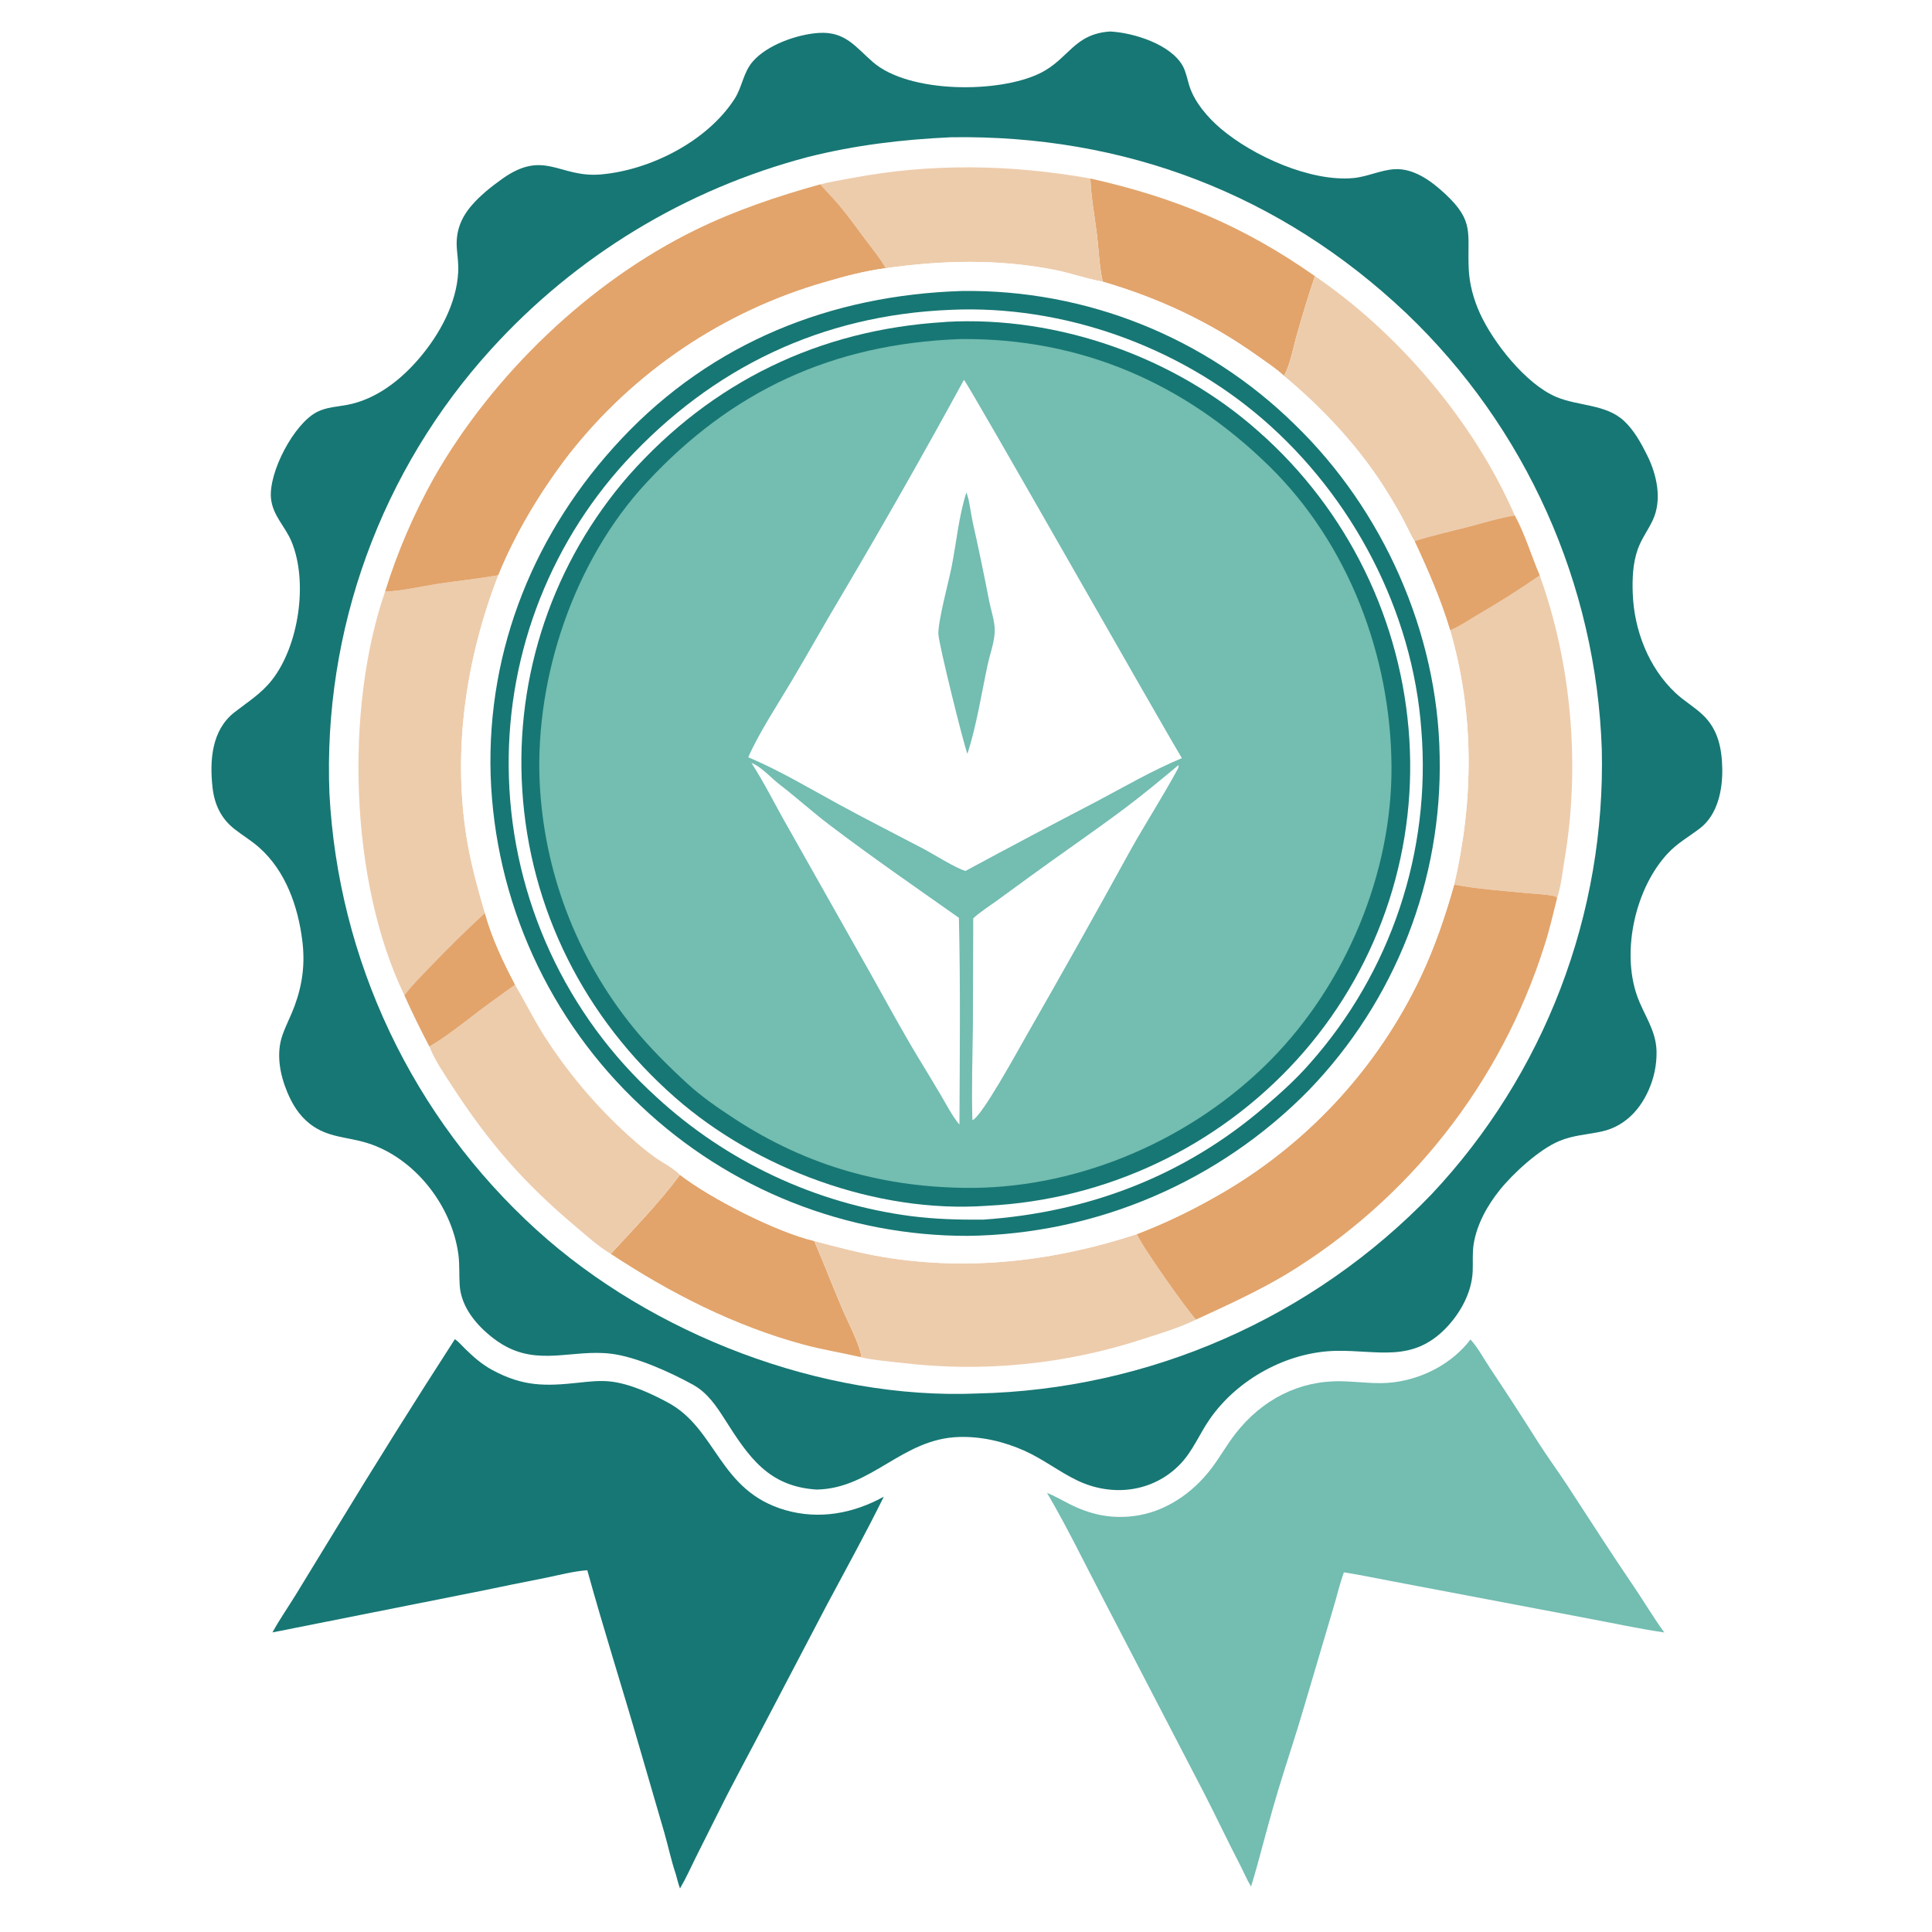 <?xml version="1.0" encoding="utf-8" ?>
<svg xmlns="http://www.w3.org/2000/svg" xmlns:xlink="http://www.w3.org/1999/xlink" width="1024" height="1024">
	<path fill="white" d="M0 0L1024 0L1024 1024L0 1024L0 0Z"/>
	<path fill="#73BDB1" d="M779.394 709.959C783.291 714.198 786.6 720.41 789.829 725.249C798.415 738.113 806.783 751.04 815.05 764.107C820.041 771.997 825.603 779.514 830.723 787.32C842.398 805.118 853.732 822.989 865.741 840.576C871.302 848.72 876.295 857.293 882.118 865.246C868.481 863.247 854.896 860.277 841.345 857.739L744.62 839.383C733.843 837.398 723.119 835.105 712.3 833.357C710.031 839.543 708.562 846.175 706.626 852.49L691.501 903.613C687.069 918.895 681.948 933.955 677.354 949.184C673.429 962.195 670 975.391 666.415 988.501Q664.822 994.224 663.088 999.906C660.798 996.179 659.065 991.919 657.042 988.026C650.546 975.523 644.574 962.782 638.125 950.259L584.851 847.683C574.942 828.774 565.772 809.687 554.937 791.24C558.952 792.86 562.867 795.16 566.743 797.119C577.779 802.697 588.484 805.083 600.878 803.547C617.542 801.482 632.137 791.423 642.133 778.211C646.69 772.189 650.377 765.53 655.047 759.586C668.847 742.023 688.291 731.668 710.845 732.095C720.173 732.272 729.48 733.839 738.799 732.639C754.484 730.62 769.751 722.59 779.394 709.959Z"/>
	<path fill="#177774" d="M241.099 709.781C243.02 711.094 244.758 713.151 246.428 714.787C250.917 719.184 255.311 723.102 260.875 726.109C277.25 734.96 288.953 734.778 306.888 732.832C312.356 732.239 317.883 731.618 323.378 732.205C333.677 733.304 345.167 738.581 354.223 743.507C380.127 757.598 381.002 790.265 416.337 800.421C434.234 805.565 452.437 802.152 468.445 793.259C458.823 812.75 448.299 831.819 438.063 850.989L406.079 912.031C397.879 927.895 389.204 943.583 381.258 959.562L368.813 984.391C366.072 989.924 363.556 995.609 360.411 1000.93C359.513 998.47 358.897 995.882 358.195 993.362C355.786 986.225 354.209 978.709 352.14 971.461L338.917 926.042C329.886 894.739 319.95 863.645 311.275 832.245C303.811 832.813 296.29 834.824 288.958 836.333Q271.79 839.697 254.667 843.283L144.417 865.215C148.075 858.46 152.619 851.986 156.655 845.43L178.097 810.326Q208.919 759.628 241.099 709.781Z"/>
	<path fill="#177774" d="M588.337 16.698C600.604 17.263 620.708 23.488 626.966 35.117C628.698 38.337 629.338 42.317 630.473 45.79C633.273 54.354 640.25 62.399 647.012 68.145C664.128 82.692 694.557 96.423 717.196 94.385C724.756 93.704 731.73 90.099 739.209 89.672C749.452 89.087 758.92 96.178 766.019 102.81C781.575 117.345 777.653 123.282 778.443 142.286C778.783 150.467 780.98 158.527 784.345 165.969C791.36 181.483 808.722 203.578 824.853 210.39C836.584 215.344 851.171 214.128 860.785 223.108C866.032 228.008 869.718 234.672 872.896 241.024C878.147 251.52 881.174 264.856 875.89 275.937C873.442 281.069 870.02 285.609 868.085 291.016C865.397 298.532 865.094 306.783 865.396 314.681C866.139 334.087 873.782 353.892 888.073 367.293C892.622 371.56 898.13 374.711 902.619 378.997C910.631 386.646 912.625 396.689 912.835 407.338C913.056 418.514 910.44 431.822 901.005 439.028C895.221 443.444 889.172 446.778 884.107 452.156C866.869 470.459 859.334 503.762 867.607 527.591C871.19 537.912 877.739 545.813 878.001 557.222Q878.054 559.906 877.804 562.578Q877.554 565.251 877.004 567.878Q876.484 570.381 875.698 572.814C871.501 585.739 862.631 596.747 848.864 599.732C841.15 601.405 834.037 601.636 826.556 604.72C815.893 609.116 802.083 621.805 794.916 630.707C788.326 638.893 782.666 649.049 781.051 659.548C780.319 664.309 780.768 669.145 780.55 673.94C780.042 685.102 774.005 696.045 766.339 703.955C748.485 722.379 730.206 715.561 708.234 715.974C682.357 716.46 655.962 730.887 641.209 752.136C635.685 760.092 632.191 769.193 625.329 776.234C610.959 790.978 589.404 793.483 571.077 784.72C561.387 780.087 552.906 773.365 543.021 768.943C532.134 764.073 520.244 761.276 508.28 761.632C478.056 762.531 462.103 788.968 432.867 789.501C407.335 787.908 396.848 772.279 384.2 752.357C379.704 745.277 374.947 738.18 367.42 734.006C355.553 727.425 337.253 719.114 323.859 717.497C303.397 715.027 285.476 724.22 266.114 712.491Q263.646 710.991 261.361 709.224C252.606 702.475 244.48 692.876 243.66 681.408C243.264 675.884 243.685 670.344 242.945 664.829C239.473 638.954 219.783 613.655 194.667 605.825C183.892 602.466 173.646 603.019 164.279 595.695C158.56 591.223 154.943 585.354 152.195 578.709C148.312 569.319 146.263 558.32 149.753 548.496C151.578 543.358 154.175 538.49 156.069 533.365C160.339 521.808 161.76 510.852 160.232 498.605C157.964 480.434 151.448 461.744 137.464 449.285C133.336 445.606 128.554 442.781 124.219 439.37C117.003 433.691 113.603 426.137 112.625 417.191C111.082 403.084 112.152 386.983 124.271 377.529C131.352 372.006 138.397 367.712 144.064 360.518C158.391 342.331 163.417 308.476 154.496 287.014C151.14 278.939 144.505 273.265 143.627 264.083C142.319 250.405 155.708 224.605 168.068 218.333C173.171 215.744 178.671 215.619 184.165 214.561C199.54 211.602 212.639 201.226 222.527 189.525C233.087 177.029 242.02 160.762 242.863 144.112C243.068 140.07 242.503 136.036 242.162 132.016C241.398 123 244.134 115.722 249.937 108.937C254.488 103.616 260.354 98.97 266.023 94.908C288.481 78.819 296.423 94.33 318.353 92.464C344.587 90.232 374.875 74.886 389.343 52.406C393.432 46.053 393.861 38.534 398.982 32.6C406.599 23.775 422.607 18.165 433.99 17.451C447.946 16.576 453.325 24.765 462.635 32.886C481.719 49.53 529.427 49.557 551.301 38.781C566.47 31.308 569.083 17.996 588.337 16.698Z"/>
	<path fill="white" d="M504.118 72.749C595.881 71.332 678.686 102.896 745.375 166.035Q748.311 168.837 751.178 171.709Q754.046 174.581 756.843 177.522Q759.639 180.462 762.364 183.47Q765.089 186.477 767.741 189.55Q770.392 192.622 772.968 195.758Q775.544 198.894 778.044 202.091Q780.543 205.288 782.965 208.545Q785.386 211.802 787.728 215.117Q790.07 218.431 792.331 221.801Q794.592 225.172 796.771 228.596Q798.949 232.02 801.044 235.495Q803.14 238.971 805.15 242.496Q807.161 246.022 809.085 249.595Q811.01 253.168 812.847 256.786Q814.684 260.405 816.434 264.067Q818.183 267.729 819.843 271.432Q821.503 275.135 823.073 278.878Q824.643 282.62 826.122 286.399Q827.601 290.179 828.988 293.993Q830.375 297.807 831.67 301.653Q832.964 305.499 834.165 309.376Q835.366 313.253 836.472 317.157Q837.579 321.062 838.591 324.992Q839.603 328.922 840.519 332.876Q841.436 336.829 842.256 340.804Q843.076 344.778 843.8 348.772Q844.524 352.765 845.151 356.775Q845.778 360.784 846.308 364.808Q846.838 368.831 847.27 372.867Q847.703 376.902 848.037 380.947Q848.372 384.991 848.608 389.043Q848.845 393.094 848.983 397.15Q849.078 401.196 849.076 405.244Q849.073 409.291 848.972 413.337Q848.87 417.383 848.671 421.426Q848.471 425.468 848.173 429.505Q847.875 433.541 847.479 437.569Q847.083 441.597 846.59 445.614Q846.096 449.632 845.505 453.636Q844.913 457.64 844.225 461.628Q843.536 465.616 842.751 469.587Q841.966 473.557 841.084 477.508Q840.203 481.458 839.226 485.386Q838.248 489.313 837.176 493.216Q836.103 497.119 834.936 500.994Q833.769 504.87 832.508 508.716Q831.247 512.562 829.893 516.376Q828.539 520.19 827.092 523.97Q825.646 527.75 824.108 531.494Q822.57 535.238 820.941 538.943Q819.313 542.648 817.595 546.313Q815.877 549.978 814.07 553.6Q812.263 557.221 810.369 560.798Q808.474 564.375 806.494 567.905Q804.513 571.434 802.447 574.915Q800.381 578.395 798.231 581.824Q796.081 585.253 793.849 588.629Q791.616 592.005 789.302 595.326Q786.988 598.646 784.594 601.91Q782.2 605.173 779.727 608.377Q777.254 611.582 774.704 614.725Q772.154 617.868 769.528 620.948Q766.903 624.028 764.203 627.044Q761.503 630.059 758.731 633.008Q755.81 636.042 752.815 639.003Q749.82 641.964 746.754 644.852Q743.688 647.739 740.553 650.551Q737.417 653.362 734.214 656.097Q731.01 658.831 727.741 661.486Q724.472 664.141 721.139 666.716Q717.806 669.29 714.411 671.783Q711.016 674.275 707.561 676.684Q704.106 679.093 700.594 681.417Q697.081 683.74 693.513 685.978Q689.945 688.215 686.323 690.364Q682.701 692.514 679.028 694.574Q675.355 696.634 671.632 698.604Q667.91 700.574 664.14 702.453Q660.371 704.332 656.557 706.118Q652.743 707.904 648.886 709.596Q645.029 711.288 641.132 712.886Q637.236 714.483 633.301 715.985Q629.366 717.487 625.396 718.893Q621.426 720.298 617.423 721.606Q613.419 722.914 609.385 724.124Q605.351 725.334 601.289 726.445Q597.226 727.557 593.138 728.568Q589.05 729.58 584.938 730.491Q580.826 731.403 576.693 732.213Q572.56 733.024 568.409 733.734Q564.258 734.443 560.09 735.051Q555.923 735.659 551.742 736.165Q547.56 736.672 543.368 737.075Q539.176 737.479 534.975 737.781Q530.774 738.082 526.567 738.281Q522.361 738.479 518.15 738.575C435.508 742.061 345.371 707.266 284.416 651.894Q281.375 649.135 278.403 646.302Q275.43 643.47 272.528 640.565Q269.625 637.661 266.795 634.687Q263.964 631.712 261.207 628.67Q258.45 625.627 255.768 622.518Q253.086 619.409 250.481 616.235Q247.875 613.062 245.348 609.825Q242.822 606.589 240.374 603.292Q237.927 599.995 235.561 596.639Q233.195 593.283 230.912 589.871Q228.629 586.458 226.43 582.991Q224.23 579.523 222.117 576.003Q220.003 572.483 217.975 568.913Q215.948 565.342 214.009 561.723Q212.069 558.104 210.219 554.438Q208.368 550.773 206.608 547.064Q204.848 543.354 203.178 539.603Q201.509 535.851 199.932 532.06Q198.355 528.269 196.871 524.441Q195.386 520.613 193.996 516.749Q192.606 512.886 191.311 508.989Q190.015 505.093 188.816 501.166Q187.616 497.239 186.512 493.284Q185.409 489.33 184.402 485.349Q183.395 481.368 182.486 477.364Q181.577 473.36 180.766 469.335Q179.955 465.31 179.243 461.266Q178.53 457.222 177.917 453.163Q177.303 449.103 176.789 445.029Q176.275 440.955 175.86 436.87Q175.446 432.785 175.131 428.691Q174.817 424.597 174.602 420.497Q174.443 416.488 174.381 412.476Q174.32 408.463 174.356 404.451Q174.392 400.439 174.525 396.428Q174.658 392.418 174.889 388.412Q175.12 384.406 175.447 380.407Q175.775 376.408 176.2 372.418Q176.625 368.428 177.147 364.45Q177.668 360.471 178.287 356.507Q178.905 352.542 179.619 348.593Q180.333 344.645 181.143 340.715Q181.953 336.785 182.858 332.876Q183.763 328.967 184.763 325.081Q185.763 321.195 186.856 317.334Q187.95 313.474 189.137 309.641Q190.325 305.808 191.605 302.005Q192.885 298.202 194.257 294.431Q195.628 290.661 197.092 286.924Q198.555 283.188 200.108 279.489Q201.661 275.789 203.304 272.128Q204.947 268.467 206.678 264.847Q208.409 261.227 210.228 257.651Q212.047 254.074 213.952 250.542Q215.856 247.011 217.847 243.527Q219.837 240.042 221.911 236.608Q223.985 233.173 226.142 229.789Q228.299 226.406 230.537 223.076Q232.776 219.745 235.095 216.471Q237.413 213.196 239.811 209.978Q242.208 206.761 244.683 203.603Q247.158 200.444 249.709 197.347Q252.26 194.25 254.885 191.215Q257.511 188.181 260.209 185.211Q262.3 182.905 264.432 180.636Q266.564 178.368 268.737 176.139Q270.91 173.909 273.122 171.72Q275.335 169.53 277.586 167.38Q279.838 165.23 282.128 163.122Q284.418 161.013 286.746 158.946Q289.074 156.879 291.439 154.855Q293.803 152.83 296.204 150.848Q298.605 148.867 301.041 146.929Q303.477 144.991 305.948 143.097Q308.419 141.203 310.923 139.354Q313.428 137.506 315.965 135.702Q318.503 133.899 321.072 132.142Q323.642 130.384 326.243 128.674Q328.844 126.963 331.475 125.299Q334.106 123.636 336.767 122.02Q339.428 120.405 342.118 118.837Q344.807 117.27 347.525 115.751Q350.242 114.232 352.987 112.763Q355.731 111.293 358.501 109.874Q361.272 108.454 364.067 107.085Q366.863 105.715 369.683 104.396Q372.503 103.078 375.346 101.81Q378.189 100.542 381.055 99.326Q383.92 98.11 386.807 96.945Q389.695 95.781 392.602 94.669Q395.51 93.557 398.437 92.498Q401.364 91.438 404.31 90.432Q407.256 89.425 410.219 88.472Q413.183 87.519 416.163 86.619Q419.143 85.72 422.139 84.874Q425.135 84.029 428.146 83.237C453.224 76.908 478.333 73.921 504.118 72.749Z"/>
	<path fill="#E2A46B" d="M360.395 622.68C376.5 635.123 411.45 653.013 431.561 657.74C436.634 669.512 441.215 681.47 446.232 693.261C449.411 700.733 454.256 709.613 456.238 717.356C456.447 718.172 456.418 718.54 456.146 719.302C446.04 716.947 435.856 715.362 425.807 712.635C389.167 702.692 355.322 685.407 323.743 664.583C336.245 650.903 349.367 637.606 360.395 622.68Z"/>
	<path fill="#E2A46B" d="M577.924 94.614C622.854 104.665 659.224 119.84 696.935 146.35C693.458 156.59 690.38 166.887 687.403 177.28C685.456 184.078 683.917 193.118 680.546 199.245C676.418 195.34 671.255 192.02 666.63 188.715C641.347 170.647 614.217 157.994 584.47 149.297C582.666 141.296 582.388 132.563 581.398 124.404C580.207 114.589 578.261 104.484 577.924 94.614Z"/>
	<path fill="#EDCCAC" d="M434.783 97.702C440.381 96.271 446.219 95.363 451.902 94.293C493.864 86.388 535.971 87.157 577.924 94.614C578.261 104.484 580.207 114.589 581.398 124.404C582.388 132.563 582.666 141.296 584.47 149.297C575.691 147.719 567.119 144.616 558.31 142.914C528.584 137.174 499.294 137.948 469.456 142.151C466.669 137.136 462.897 132.584 459.45 128.01C454.713 121.724 450.133 115.24 445.103 109.186C441.802 105.213 438.158 101.598 434.783 97.702Z"/>
	<path fill="#EDCCAC" d="M696.935 146.35C741.425 176.666 781.424 223.789 802.866 273.253C795.052 274.399 787.133 276.973 779.475 278.949C769.588 281.501 759.488 283.761 749.748 286.82C747.769 283.838 746.274 280.186 744.6 276.999Q740.472 269.163 735.802 261.638C721.225 237.844 701.904 217.084 680.546 199.245C683.917 193.118 685.456 184.078 687.403 177.28C690.38 166.887 693.458 156.59 696.935 146.35Z"/>
	<path fill="#EDCCAC" d="M227.59 554.644C237.093 549.019 245.579 542.097 254.354 535.447C260.473 530.81 266.794 526.42 273 521.898C278.125 530.49 282.596 539.493 287.862 547.995Q292.562 555.425 297.753 562.521Q302.944 569.617 308.601 576.347Q314.259 583.077 320.357 589.41Q326.456 595.743 332.968 601.65C337.546 605.807 342.427 610.006 347.482 613.564C351.516 616.404 357.05 619.119 360.395 622.68C349.367 637.606 336.245 650.903 323.743 664.583C317.018 660.633 310.754 654.819 304.78 649.797C277.654 626.989 258.919 605.418 239.655 575.674C235.307 568.961 230.505 562.124 227.59 554.644Z"/>
	<path fill="#EDCCAC" d="M431.561 657.74C443.532 660.916 455.593 664.124 467.817 666.179C513.351 673.838 558.884 668.451 602.554 654.114C605.319 660.694 628.975 694.176 633.923 699.407C625.223 703.655 615.72 706.547 606.515 709.485Q602.634 710.765 598.72 711.939Q594.805 713.112 590.86 714.178Q586.914 715.243 582.941 716.2Q578.968 717.156 574.97 718.003Q570.972 718.851 566.953 719.588Q562.933 720.325 558.895 720.951Q554.856 721.577 550.802 722.093Q546.748 722.608 542.682 723.011Q538.615 723.415 534.539 723.707Q530.463 723.999 526.38 724.179Q522.297 724.358 518.211 724.426Q514.125 724.493 510.039 724.449Q505.952 724.404 501.869 724.247Q497.785 724.09 493.707 723.821Q489.63 723.552 485.561 723.171Q481.492 722.79 477.435 722.298C470.497 721.506 463.197 720.978 456.405 719.391C456.316 719.371 456.232 719.332 456.146 719.302C456.418 718.54 456.447 718.172 456.238 717.356C454.256 709.613 449.411 700.733 446.232 693.261C441.215 681.47 436.634 669.512 431.561 657.74Z"/>
	<path fill="#EDCCAC" d="M749.748 286.82C759.488 283.761 769.588 281.501 779.475 278.949C787.133 276.973 795.052 274.399 802.866 273.253C808.331 283.265 811.548 294.474 816.051 304.932C833.039 351.931 837.583 406.096 829.297 455.292C828.172 461.97 827.454 469.46 825.339 475.872C824.591 474.997 823.778 474.928 822.655 474.725C818.381 473.951 813.798 473.814 809.467 473.388C796.627 472.125 783.427 471.268 770.749 468.861C781.093 424.086 781.487 378.295 768.588 334.012C763.746 317.841 756.873 302.095 749.748 286.82Z"/>
	<path fill="#E2A46B" d="M749.748 286.82C759.488 283.761 769.588 281.501 779.475 278.949C787.133 276.973 795.052 274.399 802.866 273.253C808.331 283.265 811.548 294.474 816.051 304.932Q799.788 316.147 782.698 326.056C778.158 328.74 773.441 331.995 768.588 334.012C763.746 317.841 756.873 302.095 749.748 286.82Z"/>
	<path fill="#EDCCAC" d="M204.105 313.518C212.548 313.337 223.068 310.827 231.569 309.521C242.386 307.859 253.383 306.767 264.136 304.865C247.121 348.599 239.838 397.075 247.276 443.719C249.464 457.442 253.135 470.683 257.037 483.997C260.51 496.899 266.796 510.081 273 521.898C266.794 526.42 260.473 530.81 254.354 535.447C245.579 542.097 237.093 549.019 227.59 554.644Q220.581 541.306 214.386 527.571C214.295 527.398 214.198 527.227 214.113 527.051C185.396 467.435 182.635 375.701 204.105 313.518Z"/>
	<path fill="#E2A46B" d="M257.037 483.997C260.51 496.899 266.796 510.081 273 521.898C266.794 526.42 260.473 530.81 254.354 535.447C245.579 542.097 237.093 549.019 227.59 554.644Q220.581 541.306 214.386 527.571C218.619 521.954 223.741 516.944 228.609 511.877Q242.374 497.479 257.037 483.997Z"/>
	<path fill="#E2A46B" d="M770.749 468.861C783.427 471.268 796.627 472.125 809.467 473.388C813.798 473.814 818.381 473.951 822.655 474.725C823.778 474.928 824.591 474.997 825.339 475.872C823.167 484.422 821.212 493.149 818.464 501.531Q817.394 504.902 816.248 508.249Q815.102 511.595 813.882 514.915Q812.661 518.234 811.366 521.526Q810.072 524.818 808.703 528.079Q807.335 531.341 805.893 534.571Q804.452 537.801 802.938 540.997Q801.424 544.194 799.839 547.356Q798.254 550.518 796.599 553.644Q794.943 556.769 793.217 559.857Q791.492 562.944 789.697 565.992Q787.903 569.04 786.04 572.047Q784.178 575.054 782.248 578.019Q780.318 580.983 778.322 583.903Q776.327 586.823 774.266 589.698Q772.205 592.573 770.08 595.4Q767.955 598.228 765.767 601.007Q763.579 603.786 761.329 606.515Q759.079 609.244 756.769 611.922Q754.458 614.6 752.088 617.226Q749.718 619.851 747.289 622.423Q744.86 624.994 742.375 627.51Q739.889 630.027 737.347 632.486Q734.805 634.946 732.209 637.348Q729.613 639.75 726.963 642.093Q724.314 644.436 721.612 646.719Q718.91 649.002 716.158 651.224Q713.406 653.446 710.604 655.605Q707.803 657.764 704.954 659.86Q702.104 661.956 699.209 663.987Q696.313 666.018 693.372 667.984Q690.432 669.949 687.448 671.848Q684.464 673.747 681.438 675.579C666.051 684.719 650.148 691.924 633.923 699.407C628.975 694.176 605.319 660.694 602.554 654.114Q613.06 650.069 623.238 645.256Q633.416 640.443 643.209 634.889Q645.445 633.646 647.657 632.359Q649.869 631.073 652.055 629.743Q654.241 628.414 656.401 627.042Q658.561 625.671 660.694 624.257Q662.826 622.844 664.931 621.389Q667.036 619.934 669.112 618.439Q671.189 616.944 673.235 615.408Q675.282 613.873 677.298 612.298Q679.315 610.723 681.3 609.109Q683.286 607.495 685.239 605.842Q687.193 604.19 689.114 602.5Q691.035 600.81 692.923 599.083Q694.811 597.356 696.664 595.592Q698.518 593.829 700.337 592.029Q702.157 590.23 703.94 588.396Q705.724 586.562 707.472 584.693Q709.22 582.824 710.931 580.922Q712.642 579.019 714.316 577.084Q715.989 575.149 717.625 573.181Q719.261 571.214 720.858 569.215Q722.455 567.216 724.013 565.186Q725.571 563.157 727.089 561.097Q728.607 559.037 730.085 556.949Q731.563 554.86 732.999 552.743Q734.436 550.625 735.832 548.481Q737.227 546.336 738.58 544.165Q739.934 541.993 741.244 539.796Q742.555 537.598 743.823 535.376Q745.091 533.153 746.315 530.907Q747.539 528.66 748.72 526.39Q749.9 524.12 751.036 521.827Q752.172 519.534 753.263 517.22C760.622 501.475 766.017 485.555 770.749 468.861Z"/>
	<path fill="#E2A46B" d="M434.783 97.702C438.158 101.598 441.802 105.213 445.103 109.186C450.133 115.24 454.713 121.724 459.45 128.01C462.897 132.584 466.669 137.136 469.456 142.151C458.258 143.604 447.62 146.455 436.811 149.644Q434.325 150.362 431.853 151.128Q429.382 151.895 426.925 152.709Q424.469 153.524 422.029 154.386Q419.589 155.248 417.167 156.157Q414.744 157.067 412.34 158.024Q409.935 158.98 407.55 159.983Q405.165 160.987 402.799 162.036Q400.434 163.086 398.09 164.181Q395.745 165.277 393.422 166.418Q391.1 167.559 388.8 168.745Q386.5 169.931 384.224 171.161Q381.947 172.392 379.695 173.667Q377.443 174.942 375.217 176.26Q372.99 177.578 370.789 178.94Q368.589 180.302 366.415 181.706Q364.242 183.11 362.096 184.556Q359.95 186.003 357.833 187.491Q355.716 188.978 353.628 190.507Q351.54 192.036 349.482 193.605Q347.425 195.175 345.398 196.784Q343.371 198.393 341.377 200.041Q339.382 201.689 337.419 203.376Q335.457 205.063 333.528 206.788Q331.599 208.513 329.704 210.275Q327.808 212.037 325.948 213.835Q324.088 215.634 322.263 217.469Q320.438 219.303 318.649 221.173Q316.86 223.043 315.108 224.947Q313.356 226.851 311.641 228.79Q309.926 230.728 308.25 232.699Q306.573 234.67 304.935 236.674Q303.297 238.677 301.699 240.712C286.76 260.123 273.394 282.148 264.136 304.865C253.383 306.767 242.386 307.859 231.569 309.521C223.068 310.827 212.548 313.337 204.105 313.518Q206.542 305.692 209.381 298.003Q212.22 290.314 215.453 282.782Q218.687 275.25 222.306 267.896Q225.925 260.542 229.92 253.385C260.94 198.835 312.229 149.46 368.691 121.823C389.61 111.584 412.366 103.881 434.783 97.702Z"/>
	<path fill="white" d="M469.456 142.151C499.294 137.948 528.584 137.174 558.31 142.914C567.119 144.616 575.691 147.719 584.47 149.297C614.217 157.994 641.347 170.647 666.63 188.715C671.255 192.02 676.418 195.34 680.546 199.245C701.904 217.084 721.225 237.844 735.802 261.638Q740.472 269.163 744.6 276.999C746.274 280.186 747.769 283.838 749.748 286.82C756.873 302.095 763.746 317.841 768.588 334.012C781.487 378.295 781.093 424.086 770.749 468.861C766.017 485.555 760.622 501.475 753.263 517.22Q752.172 519.534 751.036 521.827Q749.9 524.12 748.72 526.39Q747.539 528.66 746.315 530.907Q745.091 533.153 743.823 535.376Q742.555 537.598 741.244 539.796Q739.934 541.993 738.58 544.165Q737.227 546.336 735.832 548.481Q734.436 550.625 732.999 552.743Q731.563 554.86 730.085 556.949Q728.607 559.037 727.089 561.097Q725.571 563.157 724.013 565.186Q722.455 567.216 720.858 569.215Q719.261 571.214 717.625 573.181Q715.989 575.149 714.316 577.084Q712.642 579.019 710.931 580.922Q709.22 582.824 707.472 584.693Q705.724 586.562 703.94 588.396Q702.157 590.23 700.337 592.029Q698.518 593.829 696.664 595.592Q694.811 597.356 692.923 599.083Q691.035 600.81 689.114 602.5Q687.193 604.19 685.239 605.842Q683.286 607.495 681.3 609.109Q679.315 610.723 677.298 612.298Q675.282 613.873 673.235 615.408Q671.189 616.944 669.112 618.439Q667.036 619.934 664.931 621.389Q662.826 622.844 660.694 624.257Q658.561 625.671 656.401 627.042Q654.241 628.414 652.055 629.743Q649.869 631.073 647.657 632.359Q645.445 633.646 643.209 634.889Q633.416 640.443 623.238 645.256Q613.06 650.069 602.554 654.114C558.884 668.451 513.351 673.838 467.817 666.179C455.593 664.124 443.532 660.916 431.561 657.74C411.45 653.013 376.5 635.123 360.395 622.68C357.05 619.119 351.516 616.404 347.482 613.564C342.427 610.006 337.546 605.807 332.968 601.65Q326.456 595.743 320.357 589.41Q314.259 583.077 308.601 576.347Q302.944 569.617 297.753 562.521Q292.562 555.425 287.862 547.995C282.596 539.493 278.125 530.49 273 521.898C266.796 510.081 260.51 496.899 257.037 483.997C253.135 470.683 249.464 457.442 247.276 443.719C239.838 397.075 247.121 348.599 264.136 304.865C273.394 282.148 286.76 260.123 301.699 240.712Q303.297 238.677 304.935 236.674Q306.573 234.67 308.25 232.699Q309.926 230.728 311.641 228.79Q313.356 226.851 315.108 224.947Q316.86 223.043 318.649 221.173Q320.438 219.303 322.263 217.469Q324.088 215.634 325.948 213.835Q327.808 212.037 329.704 210.275Q331.599 208.513 333.528 206.788Q335.457 205.063 337.419 203.376Q339.382 201.689 341.377 200.041Q343.371 198.393 345.398 196.784Q347.425 195.175 349.482 193.605Q351.54 192.036 353.628 190.507Q355.716 188.978 357.833 187.491Q359.95 186.003 362.096 184.556Q364.242 183.11 366.415 181.706Q368.589 180.302 370.789 178.94Q372.99 177.578 375.217 176.26Q377.443 174.942 379.695 173.667Q381.947 172.392 384.224 171.161Q386.5 169.931 388.8 168.745Q391.1 167.559 393.422 166.418Q395.745 165.277 398.089 164.181Q400.434 163.086 402.799 162.036Q405.165 160.987 407.55 159.983Q409.935 158.98 412.34 158.024Q414.744 157.067 417.167 156.157Q419.589 155.248 422.029 154.386Q424.469 153.524 426.925 152.709Q429.382 151.895 431.853 151.128Q434.325 150.362 436.811 149.644C447.62 146.455 458.258 143.604 469.456 142.151Z"/>
	<path fill="#177774" d="M509.998 154.231Q513.042 154.191 516.087 154.226Q519.132 154.26 522.175 154.37Q525.217 154.48 528.257 154.665Q531.296 154.85 534.33 155.11Q537.363 155.37 540.39 155.705Q543.416 156.04 546.433 156.449Q549.45 156.859 552.457 157.342Q555.463 157.826 558.456 158.384Q561.449 158.941 564.428 159.573Q567.407 160.204 570.369 160.909Q573.331 161.613 576.275 162.391Q579.219 163.169 582.142 164.019Q585.066 164.869 587.968 165.791Q590.87 166.712 593.748 167.706Q596.627 168.699 599.479 169.763Q602.332 170.827 605.158 171.961Q607.984 173.095 610.781 174.298Q613.578 175.502 616.344 176.774Q619.11 178.046 621.845 179.386Q624.579 180.726 627.279 182.133Q629.979 183.54 632.644 185.013Q635.309 186.486 637.936 188.024Q640.564 189.563 643.152 191.166Q645.741 192.769 648.29 194.435Q650.838 196.101 653.345 197.83Q655.851 199.559 658.314 201.349Q660.777 203.138 663.196 204.989Q665.614 206.839 667.986 208.748Q670.357 210.658 672.681 212.625Q675.005 214.592 677.28 216.616Q679.555 218.64 681.779 220.72Q684.003 222.799 686.175 224.933C733.051 270.279 762.037 335.34 763.045 400.631Q763.112 403.683 763.104 406.736Q763.095 409.788 763.012 412.84Q762.928 415.891 762.769 418.94Q762.61 421.989 762.376 425.032Q762.141 428.076 761.832 431.113Q761.523 434.15 761.139 437.178Q760.755 440.207 760.296 443.225Q759.837 446.243 759.304 449.248Q758.77 452.254 758.163 455.246Q757.556 458.238 756.875 461.213Q756.194 464.189 755.44 467.147Q754.685 470.105 753.858 473.044Q753.031 475.982 752.132 478.899Q751.233 481.817 750.261 484.711Q749.29 487.605 748.248 490.474Q747.206 493.343 746.093 496.186Q744.98 499.029 743.798 501.843Q742.615 504.657 741.363 507.441Q740.112 510.226 738.791 512.978Q737.471 515.731 736.084 518.45Q734.696 521.169 733.242 523.853Q731.787 526.537 730.267 529.184Q728.747 531.831 727.162 534.44Q725.577 537.049 723.928 539.618Q722.279 542.187 720.567 544.714Q718.855 547.242 717.081 549.726Q715.307 552.211 713.472 554.651Q711.638 557.09 709.743 559.484Q707.849 561.878 705.896 564.224Q703.943 566.571 701.933 568.868Q699.923 571.166 697.856 573.413Q695.79 575.66 693.669 577.855Q691.462 580.103 689.201 582.297Q686.94 584.49 684.625 586.628Q682.311 588.765 679.946 590.846Q677.58 592.926 675.164 594.948Q672.748 596.97 670.284 598.932Q667.819 600.894 665.308 602.796Q662.796 604.697 660.239 606.537Q657.681 608.376 655.079 610.153Q652.478 611.93 649.833 613.642Q647.189 615.354 644.504 617.002Q641.819 618.649 639.094 620.23Q636.369 621.811 633.607 623.325Q630.844 624.839 628.045 626.286Q625.246 627.732 622.413 629.109Q619.58 630.487 616.714 631.794Q613.848 633.102 610.951 634.339Q608.054 635.576 605.127 636.742Q602.201 637.909 599.246 639.003Q596.292 640.097 593.312 641.119Q590.332 642.141 587.328 643.089Q584.324 644.038 581.297 644.913Q578.271 645.788 575.224 646.588Q572.177 647.389 569.112 648.115Q566.046 648.841 562.964 649.492Q559.882 650.143 556.784 650.718Q553.687 651.294 550.577 651.793Q547.466 652.293 544.344 652.716Q541.223 653.139 538.092 653.486Q534.96 653.833 531.822 654.104Q528.683 654.374 525.539 654.567Q522.394 654.761 519.246 654.878Q516.098 654.994 512.948 655.034Q509.967 655.038 506.987 654.971Q504.007 654.904 501.029 654.766Q498.051 654.629 495.078 654.421Q492.104 654.213 489.136 653.935Q486.168 653.656 483.208 653.308Q480.247 652.959 477.296 652.54Q474.344 652.122 471.404 651.633Q468.463 651.145 465.535 650.586Q462.607 650.028 459.693 649.401Q456.778 648.774 453.88 648.078Q450.981 647.381 448.1 646.617Q445.219 645.852 442.357 645.019Q439.494 644.187 436.653 643.286Q433.811 642.386 430.991 641.419Q428.172 640.451 425.376 639.417Q422.58 638.384 419.809 637.284Q417.039 636.184 414.295 635.019Q411.551 633.853 408.836 632.624Q406.121 631.394 403.435 630.1Q400.75 628.806 398.096 627.449Q395.442 626.092 392.82 624.672Q390.199 623.252 387.612 621.771Q385.026 620.289 382.475 618.747Q379.924 617.205 377.41 615.603Q374.896 614 372.421 612.339Q369.946 610.678 367.511 608.958Q365.076 607.239 362.683 605.462Q360.289 603.685 357.939 601.852Q355.588 600.019 353.281 598.131Q350.974 596.243 348.713 594.3Q346.452 592.358 344.237 590.363Q342.023 588.367 339.856 586.32Q337.594 584.211 335.385 582.047Q333.176 579.883 331.02 577.665Q328.865 575.447 326.765 573.177Q324.665 570.907 322.621 568.586Q320.577 566.265 318.591 563.894Q316.606 561.524 314.679 559.105Q312.751 556.686 310.885 554.221Q309.018 551.755 307.212 549.244Q305.406 546.734 303.663 544.179Q301.919 541.625 300.239 539.029Q298.559 536.432 296.944 533.795Q295.328 531.158 293.778 528.483Q292.227 525.807 290.743 523.093Q289.259 520.38 287.843 517.631Q286.426 514.882 285.077 512.099Q283.728 509.316 282.448 506.501Q281.168 503.686 279.958 500.84Q278.748 497.994 277.608 495.119Q276.468 492.244 275.399 489.342Q274.331 486.44 273.333 483.513Q272.336 480.586 271.412 477.635Q270.487 474.683 269.635 471.711Q268.783 468.738 268.004 465.745Q267.226 462.752 266.521 459.74Q265.817 456.729 265.186 453.702Q264.556 450.674 264 447.632Q263.445 444.59 262.964 441.535Q262.483 438.48 262.078 435.414Q261.672 432.348 261.343 429.273Q261.013 426.198 260.759 423.116Q260.505 420.034 260.326 416.946Q260.148 413.859 260.046 410.768C258.036 343.639 283.638 281.209 329.448 232.529C377.555 181.408 440.4 156.382 509.998 154.231Z"/>
	<path fill="white" d="M503.825 164.22C503.857 164.217 503.889 164.213 503.922 164.212C563.252 161.54 624.288 183.332 669.17 222.068C716.89 263.253 748.771 323.787 753.347 386.911Q753.587 389.894 753.753 392.883Q753.918 395.871 754.008 398.863Q754.098 401.854 754.112 404.847Q754.126 407.84 754.065 410.832Q754.004 413.824 753.868 416.814Q753.732 419.804 753.52 422.789Q753.308 425.775 753.022 428.754Q752.735 431.733 752.373 434.704Q752.011 437.675 751.575 440.636Q751.138 443.597 750.627 446.546Q750.116 449.495 749.531 452.43Q748.946 455.365 748.287 458.285Q747.628 461.204 746.896 464.106Q746.163 467.008 745.358 469.891Q744.553 472.773 743.675 475.634Q742.798 478.496 741.848 481.334Q740.899 484.173 739.878 486.986Q738.858 489.8 737.767 492.586Q736.675 495.373 735.514 498.132Q734.353 500.89 733.123 503.619Q731.893 506.347 730.594 509.044Q729.296 511.74 727.93 514.403Q726.563 517.066 725.131 519.694Q723.698 522.322 722.199 524.912Q720.701 527.503 719.137 530.055Q717.574 532.607 715.947 535.119Q714.32 537.631 712.63 540.101Q710.94 542.571 709.188 544.998Q707.437 547.425 705.624 549.807Q703.812 552.189 701.94 554.524Q700.069 556.86 698.139 559.147Q696.209 561.435 694.222 563.673C686.883 572.092 678.63 579.456 670.176 586.726C627.627 623.318 576.824 642.632 520.994 646.44C508.194 646.533 495.534 646.194 482.823 644.566Q480.477 644.257 478.136 643.903Q475.796 643.549 473.463 643.15Q471.13 642.752 468.806 642.308Q466.481 641.865 464.165 641.377Q461.849 640.889 459.543 640.357Q457.237 639.824 454.941 639.248Q452.646 638.672 450.362 638.051Q448.078 637.431 445.806 636.767Q443.535 636.103 441.276 635.395Q439.018 634.688 436.773 633.937Q434.529 633.186 432.299 632.393Q430.069 631.599 427.855 630.763Q425.641 629.926 423.444 629.048Q421.246 628.169 419.066 627.248Q416.885 626.328 414.723 625.365Q412.561 624.403 410.417 623.399Q408.274 622.396 406.15 621.351Q404.026 620.307 401.923 619.222Q399.82 618.136 397.738 617.011Q395.656 615.886 393.595 614.721Q391.535 613.556 389.498 612.352Q387.46 611.147 385.447 609.904Q383.433 608.661 381.443 607.379Q379.453 606.098 377.488 604.778Q375.524 603.459 373.585 602.102Q371.646 600.745 369.733 599.351Q367.82 597.957 365.935 596.526Q364.049 595.096 362.191 593.63Q360.333 592.163 358.504 590.662Q356.675 589.16 354.875 587.623Q353.075 586.087 351.304 584.516Q349.534 582.945 347.794 581.341Q345.582 579.33 343.421 577.264Q341.26 575.198 339.151 573.079Q337.042 570.96 334.987 568.788Q332.932 566.617 330.932 564.395Q328.932 562.173 326.988 559.901Q325.045 557.63 323.158 555.31Q321.272 552.991 319.444 550.625Q317.617 548.259 315.849 545.848Q314.081 543.437 312.374 540.983Q310.667 538.528 309.022 536.032Q307.377 533.535 305.795 530.999Q304.213 528.462 302.694 525.886Q301.176 523.311 299.723 520.698Q298.27 518.085 296.883 515.437Q295.496 512.789 294.175 510.107Q292.854 507.424 291.601 504.71Q290.348 501.996 289.164 499.251Q287.979 496.506 286.863 493.732Q285.748 490.958 284.702 488.158Q283.656 485.357 282.681 482.531Q281.705 479.705 280.801 476.855Q279.896 474.006 279.064 471.134Q278.231 468.263 277.47 465.372Q276.709 462.48 276.021 459.571Q275.333 456.662 274.718 453.736Q274.103 450.81 273.562 447.87Q273.02 444.93 272.552 441.977Q272.084 439.024 271.69 436.061Q271.297 433.097 270.977 430.124Q270.657 427.152 270.412 424.172Q270.167 421.193 269.997 418.208Q269.827 415.223 269.731 412.235Q269.635 409.377 269.609 406.517Q269.583 403.657 269.625 400.798Q269.668 397.938 269.78 395.08Q269.892 392.222 270.073 389.368Q270.254 386.514 270.504 383.665Q270.754 380.816 271.073 377.974Q271.391 375.132 271.779 372.298Q272.166 369.465 272.622 366.641Q273.078 363.818 273.602 361.007Q274.126 358.195 274.717 355.397Q275.309 352.599 275.968 349.816Q276.628 347.033 277.354 344.267Q278.08 341.501 278.873 338.753Q279.666 336.005 280.525 333.278Q281.385 330.55 282.31 327.844Q283.235 325.137 284.225 322.454Q285.215 319.771 286.269 317.113Q287.324 314.455 288.443 311.823Q289.561 309.191 290.743 306.586Q291.925 303.982 293.17 301.407Q294.415 298.832 295.721 296.288Q297.028 293.744 298.395 291.232Q299.763 288.721 301.191 286.243Q302.619 283.765 304.106 281.322Q305.594 278.88 307.14 276.474Q308.686 274.068 310.29 271.7Q311.894 269.332 313.554 267.004Q315.215 264.675 316.931 262.388Q318.648 260.1 320.419 257.855Q322.19 255.609 324.015 253.407Q325.84 251.205 327.718 249.048Q329.596 246.891 331.525 244.78C377.625 194.71 435.595 166.953 503.825 164.22Z"/>
	<path fill="#177774" d="M500.366 170.714C500.742 170.664 501.119 170.618 501.497 170.596C560.779 167.269 622.828 189.272 667.081 228.699Q669.268 230.626 671.408 232.607Q673.547 234.588 675.637 236.62Q677.727 238.653 679.766 240.736Q681.805 242.82 683.793 244.952Q685.78 247.085 687.715 249.266Q689.649 251.448 691.53 253.676Q693.41 255.904 695.235 258.177Q697.06 260.451 698.828 262.768Q700.597 265.086 702.308 267.447Q704.019 269.807 705.671 272.209Q707.323 274.611 708.916 277.053Q710.509 279.494 712.041 281.975Q713.574 284.455 715.045 286.972Q716.516 289.489 717.924 292.041Q719.333 294.594 720.678 297.18Q722.023 299.767 723.305 302.385Q724.586 305.004 725.803 307.653Q727.02 310.303 728.171 312.981Q729.322 315.66 730.407 318.366Q731.492 321.072 732.51 323.803Q733.528 326.535 734.479 329.291Q735.429 332.047 736.312 334.826Q737.194 337.604 738.008 340.404Q738.822 343.203 739.567 346.022Q740.312 348.84 740.988 351.676Q741.663 354.512 742.268 357.364Q742.874 360.216 743.409 363.082Q743.944 365.948 744.409 368.826Q744.874 371.704 745.267 374.593Q745.661 377.481 745.983 380.379Q746.306 383.276 746.557 386.181Q746.808 389.085 746.988 391.995Q747.167 394.873 747.273 397.755Q747.38 400.637 747.415 403.52Q747.449 406.404 747.412 409.287Q747.375 412.171 747.266 415.052Q747.156 417.934 746.975 420.812Q746.794 423.69 746.541 426.562Q746.288 429.435 745.964 432.301Q745.639 435.166 745.243 438.022Q744.847 440.879 744.38 443.724Q743.913 446.57 743.375 449.403Q742.837 452.236 742.228 455.055Q741.62 457.874 740.941 460.676Q740.262 463.479 739.514 466.264Q738.765 469.049 737.947 471.814Q737.129 474.579 736.243 477.324Q735.356 480.068 734.402 482.789Q733.447 485.51 732.424 488.206Q731.402 490.902 730.312 493.572Q729.223 496.242 728.067 498.884Q726.912 501.526 725.69 504.139Q724.469 506.751 723.183 509.332Q721.897 511.913 720.546 514.461Q719.196 517.009 717.783 519.523Q716.37 522.037 714.894 524.514Q713.418 526.992 711.881 529.432Q710.344 531.872 708.747 534.272Q707.149 536.673 705.492 539.033Q703.835 541.394 702.12 543.712Q700.405 546.03 698.632 548.304Q696.859 550.579 695.031 552.808Q693.202 555.038 691.318 557.221Q689.434 559.404 687.496 561.54Q685.538 563.693 683.529 565.798Q681.519 567.903 679.459 569.958Q677.398 572.013 675.288 574.016Q673.178 576.02 671.019 577.972Q668.86 579.923 666.655 581.822Q664.449 583.72 662.197 585.563Q659.946 587.407 657.65 589.195Q655.354 590.983 653.015 592.714Q650.676 594.445 648.295 596.119Q645.914 597.792 643.493 599.407Q641.072 601.021 638.612 602.576Q636.152 604.131 633.655 605.626Q631.158 607.12 628.625 608.552Q626.092 609.985 623.525 611.355Q620.958 612.726 618.358 614.033Q615.758 615.34 613.126 616.583Q610.495 617.826 607.834 619.004Q605.173 620.182 602.484 621.295Q599.796 622.407 597.08 623.454Q594.365 624.5 591.625 625.48Q588.885 626.46 586.121 627.372Q583.358 628.285 580.573 629.129Q577.788 629.974 574.984 630.75Q572.179 631.526 569.356 632.233Q566.533 632.94 563.694 633.578Q560.855 634.216 558.001 634.784Q555.147 635.352 552.28 635.85Q549.412 636.349 546.534 636.776Q543.656 637.204 540.768 637.562Q537.879 637.919 534.984 638.205Q532.088 638.492 529.186 638.707Q526.283 638.923 523.377 639.067L522.579 639.126C464.698 643.108 401.145 619.749 357.761 581.655C309.952 539.677 280.763 482.099 276.798 418.503Q276.62 415.691 276.511 412.876Q276.402 410.06 276.361 407.243Q276.321 404.426 276.349 401.608Q276.377 398.791 276.474 395.975Q276.571 393.159 276.736 390.346Q276.901 387.534 277.135 384.726Q277.369 381.918 277.672 379.117Q277.974 376.315 278.344 373.522Q278.715 370.729 279.153 367.946Q279.592 365.163 280.098 362.391Q280.604 359.619 281.177 356.861Q281.751 354.102 282.392 351.358Q283.032 348.615 283.74 345.887Q284.447 343.16 285.22 340.451Q285.994 337.742 286.833 335.052Q287.673 332.362 288.577 329.694Q289.482 327.026 290.452 324.38Q291.421 321.734 292.455 319.113Q293.488 316.492 294.585 313.897Q295.683 311.302 296.843 308.734Q298.003 306.167 299.225 303.628Q300.448 301.09 301.732 298.582Q303.016 296.074 304.36 293.598Q305.705 291.122 307.109 288.679Q308.514 286.237 309.978 283.829Q311.441 281.422 312.963 279.051Q314.485 276.679 316.065 274.346Q317.644 272.013 319.28 269.719Q320.915 267.424 322.607 265.171Q324.298 262.917 326.043 260.706Q327.789 258.494 329.588 256.325Q331.387 254.157 333.238 252.033C377.229 202.348 434.196 174.759 500.366 170.714Z"/>
	<path fill="#73BDB1" d="M508.474 179.726Q509 179.711 509.526 179.709C572.832 179.156 627.754 203.017 672.713 247.071C714.751 288.262 737.066 347.444 737.525 405.795C737.973 462.72 713.437 521.268 673.589 561.722C632.703 603.229 573.934 629.161 515.509 629.606C469.372 629.77 427.858 618.216 389.162 592.863C380.527 587.205 372.041 581.426 364.417 574.428C354.27 565.112 344.064 555.003 335.397 544.292Q334.005 542.571 332.648 540.822Q331.291 539.074 329.968 537.299Q328.646 535.524 327.359 533.723Q326.072 531.922 324.821 530.096Q323.57 528.27 322.356 526.42Q321.141 524.569 319.964 522.695Q318.787 520.821 317.647 518.923Q316.506 517.026 315.404 515.107Q314.302 513.187 313.238 511.246Q312.174 509.305 311.149 507.343Q310.124 505.382 309.138 503.4Q308.152 501.418 307.206 499.417Q306.259 497.417 305.353 495.397Q304.446 493.378 303.58 491.341Q302.713 489.305 301.887 487.251Q301.062 485.197 300.277 483.128Q299.492 481.058 298.748 478.973Q298.005 476.888 297.302 474.789Q296.6 472.69 295.94 470.578Q295.28 468.465 294.661 466.34Q294.043 464.214 293.467 462.077Q292.891 459.94 292.358 457.792Q291.824 455.644 291.333 453.485Q290.843 451.327 290.395 449.159Q289.947 446.992 289.542 444.816Q289.138 442.64 288.776 440.456Q288.415 438.272 288.097 436.082Q287.779 433.891 287.504 431.695Q287.229 429.498 286.999 427.297Q286.768 425.096 286.58 422.89Q286.393 420.685 286.25 418.476Q286.107 416.267 286.007 414.056C283.677 358.412 304.416 297.182 342.348 256.128C387.8 206.935 441.411 182.328 508.474 179.726Z"/>
	<path fill="white" d="M398.277 404.372C403.344 406.209 408.839 412.458 413.229 415.825C422.138 422.656 430.448 430.236 439.393 437.035C461.894 454.139 485.165 470.169 508.242 486.457C509.104 522.931 508.695 559.607 508.522 596.094C504.758 591.597 501.698 585.602 498.709 580.536Q492.781 570.506 486.692 560.572C478.017 546.184 470.045 531.436 461.837 516.783L417.402 438.056C410.989 426.918 405.269 415.136 398.277 404.372Z"/>
	<path fill="white" d="M624.642 405.498C624.815 406.408 624.46 407.181 624.024 407.979C616.194 422.346 607.341 436.1 599.331 450.345Q572.094 499.923 543.97 549.003C540.203 555.537 520.135 592.399 515.391 593.686C514.889 576.905 515.458 560.13 515.662 543.35L515.839 486.698C519.677 483.236 524.092 480.441 528.283 477.429L545.884 464.597C562.305 452.596 579.178 441.122 595.455 428.946C605.422 421.491 615.094 413.481 624.642 405.498Z"/>
	<path fill="white" d="M510.906 201.33C512.868 202.751 615.523 383.895 626.435 401.829C610.687 408.375 596.048 416.952 581 424.907Q546.23 442.983 511.751 461.607C506.962 460.397 494.6 452.594 489.208 449.758C474.152 441.838 458.952 434.184 444.022 426.024C428.551 417.569 412.861 408.183 396.6 401.376C401.781 389.282 412.296 373.185 419.293 361.427C428.511 345.941 437.254 330.182 446.53 314.716Q479.696 258.579 510.906 201.33Z"/>
	<path fill="#73BDB1" d="M512.217 260.976C513.95 265.682 514.445 271.603 515.507 276.543Q520.221 297.538 524.298 318.667C525.277 323.543 527.266 329.291 527.235 334.238C527.199 340.003 524.656 346.851 523.439 352.518C520.104 368.056 517.624 384.417 512.76 399.539C510.829 394.873 497.478 341.117 497.35 335.991C497.178 329.038 502.788 308.434 504.34 300.64C506.941 287.58 508.115 273.656 512.217 260.976Z"/>
</svg>
